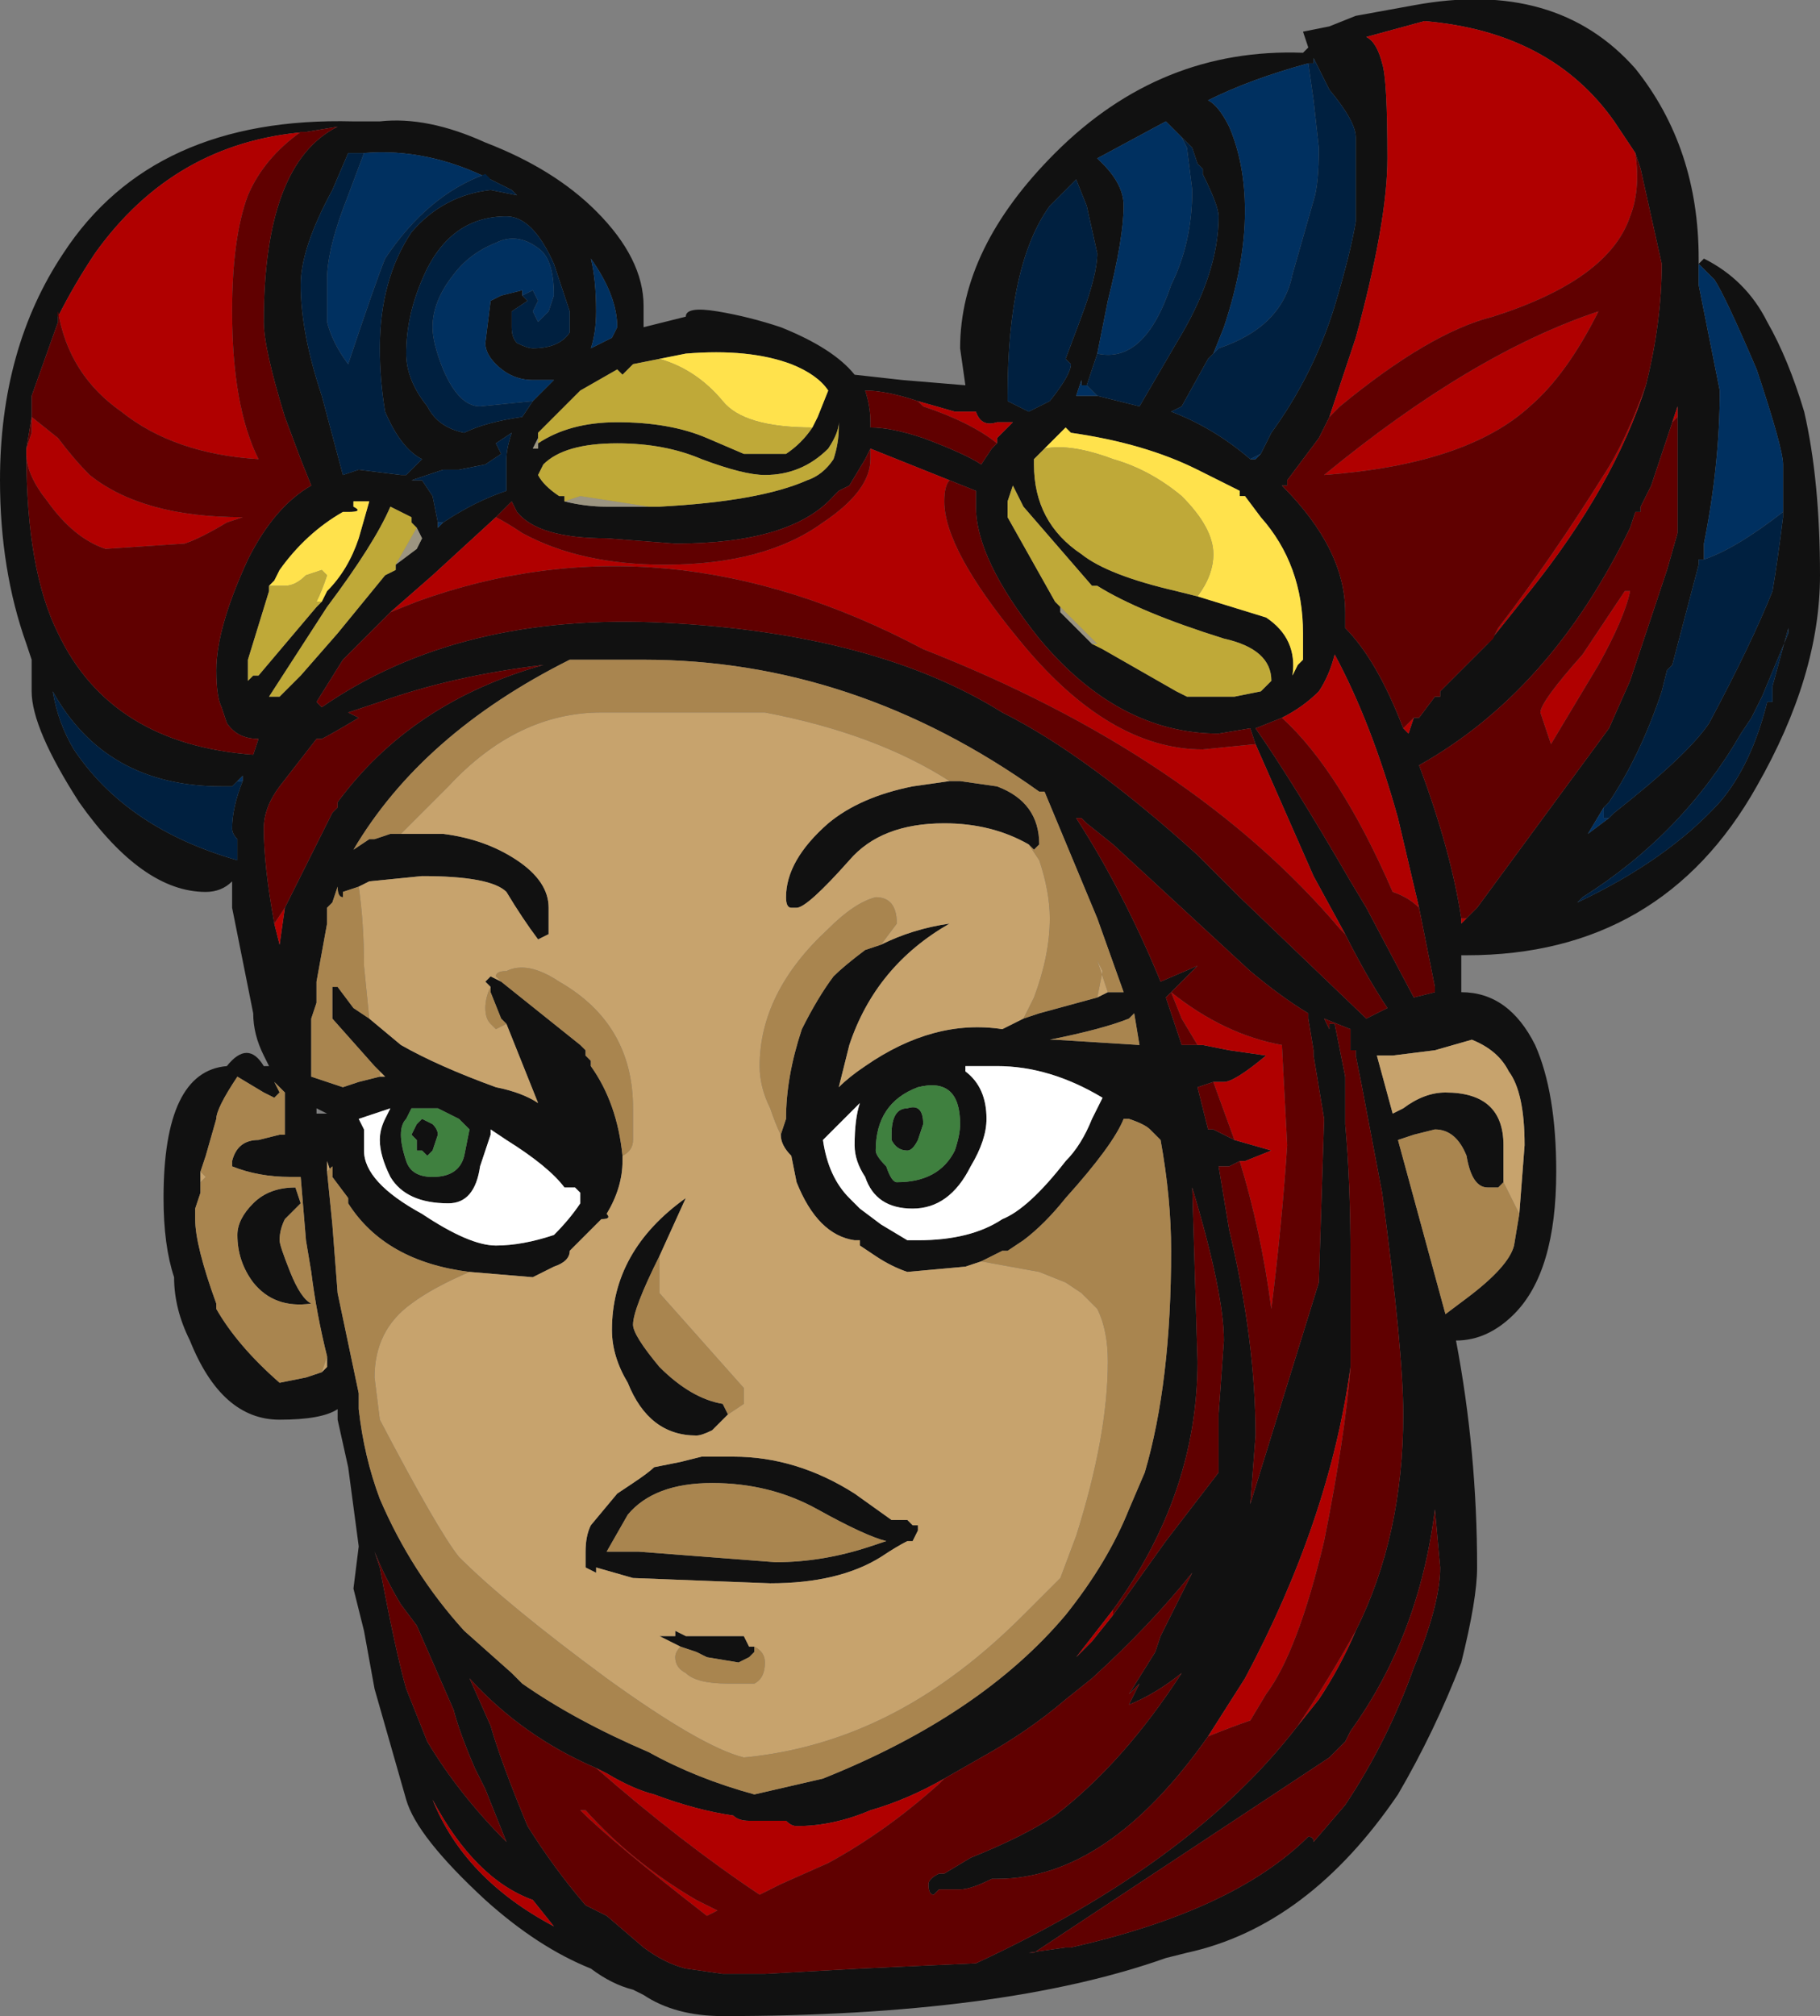 <?xml version="1.0" encoding="UTF-8" standalone="no"?>
<svg xmlns:ffdec="https://www.free-decompiler.com/flash" xmlns:xlink="http://www.w3.org/1999/xlink" ffdec:objectType="shape" height="19.1px" width="17.25px" xmlns="http://www.w3.org/2000/svg">
  <rect width="100%" height="100%" fill="#808080" stroke="none"/>
  <g transform="matrix(1.0, 0.0, 0.0, 1.0, -5.35, 23.0)">
    <path d="M18.75 -22.95 Q20.1 -23.2 20.85 -22.35 21.45 -21.6 21.45 -20.55 L21.45 -20.5 21.5 -20.55 Q21.9 -20.35 22.1 -19.95 22.3 -19.6 22.45 -19.1 22.6 -18.45 22.6 -17.55 22.6 -16.6 22.0 -15.55 21.1 -13.95 19.25 -13.95 L19.2 -13.95 19.2 -13.6 Q19.65 -13.6 19.9 -13.1 20.1 -12.65 20.1 -11.9 20.1 -10.95 19.7 -10.55 19.45 -10.3 19.15 -10.3 19.35 -9.25 19.35 -8.15 19.35 -7.85 19.2 -7.25 18.95 -6.6 18.6 -6.0 17.75 -4.75 16.6 -4.5 L16.4 -4.45 Q14.85 -3.9 12.2 -3.9 11.75 -3.9 11.45 -4.1 L11.35 -4.15 Q11.15 -4.2 10.95 -4.35 10.45 -4.55 9.95 -5.0 9.3 -5.6 9.2 -5.95 L8.9 -7.0 8.8 -7.55 8.7 -7.95 8.75 -8.35 8.65 -9.1 8.55 -9.55 8.55 -9.65 Q8.4 -9.55 8.0 -9.55 7.45 -9.55 7.15 -10.3 7.0 -10.6 7.0 -10.9 6.9 -11.2 6.9 -11.65 6.9 -12.85 7.5 -12.9 7.7 -13.15 7.85 -12.9 L7.9 -12.9 7.85 -13.0 Q7.75 -13.2 7.75 -13.4 L7.55 -14.4 7.55 -14.65 Q7.45 -14.55 7.3 -14.55 6.7 -14.55 6.1 -15.4 5.65 -16.1 5.65 -16.45 L5.65 -16.75 5.6 -16.9 Q5.35 -17.6 5.35 -18.45 5.35 -19.7 5.95 -20.6 6.8 -21.9 8.7 -21.85 L8.95 -21.85 Q9.4 -21.9 9.95 -21.65 10.6 -21.4 11.0 -21.0 11.45 -20.55 11.45 -20.1 L11.45 -19.9 11.85 -20.0 Q11.85 -20.1 12.15 -20.05 12.45 -20.0 12.75 -19.9 13.25 -19.7 13.45 -19.45 L13.9 -19.4 14.5 -19.35 14.45 -19.7 Q14.45 -20.65 15.35 -21.55 16.35 -22.55 17.7 -22.5 L17.75 -22.55 17.7 -22.7 17.95 -22.75 18.2 -22.85 18.75 -22.95 M20.85 -21.55 L20.65 -21.85 Q20.05 -22.7 18.85 -22.8 L18.3 -22.65 Q18.4 -22.6 18.45 -22.4 18.5 -22.25 18.5 -21.5 18.5 -20.9 18.2 -19.8 L17.95 -19.05 17.85 -18.85 17.55 -18.45 17.55 -18.4 17.5 -18.4 Q18.1 -17.8 18.1 -17.2 L18.1 -17.05 Q18.4 -16.75 18.65 -16.1 L18.7 -16.05 18.75 -16.2 18.8 -16.2 18.95 -16.4 19.0 -16.4 19.0 -16.45 19.45 -16.9 19.85 -17.4 Q20.65 -18.4 20.95 -19.35 21.1 -19.95 21.1 -20.5 L20.9 -21.4 20.85 -21.55 M17.3 -18.7 L17.4 -18.9 Q17.8 -19.45 18.0 -20.1 18.15 -20.6 18.2 -20.9 L18.2 -21.7 Q18.2 -21.85 17.95 -22.15 L17.8 -22.45 17.8 -22.4 17.75 -22.4 Q17.2 -22.25 16.8 -22.05 16.9 -22.0 17.0 -21.8 17.15 -21.45 17.15 -21.0 17.15 -20.5 16.95 -19.9 L16.85 -19.65 16.8 -19.6 16.55 -19.15 16.45 -19.1 Q16.85 -18.95 17.2 -18.65 L17.25 -18.65 17.3 -18.7 M16.65 -21.6 L16.4 -21.85 15.75 -21.5 15.8 -21.45 Q16.0 -21.25 16.0 -21.05 16.0 -20.75 15.85 -20.15 L15.75 -19.65 15.65 -19.35 15.6 -19.35 15.6 -19.4 15.55 -19.25 15.75 -19.25 16.15 -19.15 16.5 -19.75 Q16.9 -20.4 16.9 -20.95 16.9 -21.05 16.75 -21.35 L16.75 -21.4 16.7 -21.45 16.65 -21.6 M15.75 -20.6 L15.65 -21.05 15.55 -21.3 15.3 -21.05 Q14.9 -20.5 14.9 -19.25 L14.9 -19.2 15.1 -19.1 15.3 -19.2 Q15.5 -19.45 15.5 -19.55 L15.45 -19.6 15.6 -20.0 Q15.75 -20.4 15.75 -20.6 M16.7 -17.35 L17.35 -17.15 Q17.65 -16.95 17.6 -16.6 L17.65 -16.7 17.7 -16.75 17.7 -17.0 Q17.7 -17.65 17.3 -18.1 L17.15 -18.3 17.1 -18.3 17.1 -18.35 16.7 -18.55 Q16.2 -18.8 15.5 -18.9 L15.45 -18.95 Q15.4 -18.9 15.3 -18.8 L15.25 -18.75 Q15.2 -18.7 15.15 -18.65 L15.15 -18.6 Q15.15 -18.05 15.6 -17.75 15.85 -17.55 16.5 -17.4 L16.7 -17.35 M13.55 -19.3 Q13.6 -19.15 13.6 -19.0 L13.6 -18.95 Q13.8 -18.95 14.1 -18.85 14.5 -18.7 14.65 -18.6 L14.75 -18.75 14.8 -18.8 14.8 -18.85 14.95 -19.0 14.8 -19.0 Q14.65 -18.95 14.6 -19.1 L14.4 -19.1 14.05 -19.2 Q13.75 -19.3 13.55 -19.3 M17.25 -15.95 L17.2 -16.1 16.9 -16.05 Q15.95 -16.05 15.2 -16.95 14.6 -17.7 14.6 -18.2 L14.6 -18.35 14.35 -18.45 13.6 -18.75 13.55 -18.65 13.4 -18.4 13.3 -18.35 13.25 -18.3 Q12.85 -17.85 11.75 -17.85 L11.1 -17.9 Q10.45 -17.9 10.25 -18.15 L10.2 -18.25 10.05 -18.1 9.45 -17.55 9.05 -17.2 8.6 -16.75 8.35 -16.35 8.4 -16.3 Q9.7 -17.2 11.65 -17.1 13.65 -17.0 14.85 -16.25 15.65 -15.85 16.7 -14.9 L17.1 -14.5 18.3 -13.35 18.5 -13.45 Q18.3 -13.75 18.1 -14.15 L17.8 -14.7 17.25 -15.95 M15.7 -16.9 L15.8 -16.85 16.5 -16.45 16.6 -16.4 17.05 -16.4 17.3 -16.45 17.4 -16.55 Q17.4 -16.85 16.95 -16.95 16.15 -17.2 15.75 -17.45 L15.7 -17.45 15.05 -18.2 14.95 -18.4 14.9 -18.25 14.9 -18.1 15.35 -17.3 15.4 -17.25 15.4 -17.2 15.7 -16.9 M13.05 -18.95 L13.1 -19.05 13.2 -19.3 Q13.1 -19.45 12.85 -19.55 12.45 -19.7 11.85 -19.65 L11.6 -19.6 11.35 -19.55 11.25 -19.45 11.2 -19.5 10.85 -19.3 10.45 -18.9 10.45 -18.85 10.4 -18.75 10.45 -18.75 10.45 -18.8 Q10.75 -19.0 11.2 -19.0 11.7 -19.0 12.05 -18.85 L12.4 -18.7 12.8 -18.7 Q12.95 -18.8 13.05 -18.95 M11.6 -18.2 Q12.55 -18.25 13.0 -18.45 13.15 -18.5 13.25 -18.65 13.3 -18.8 13.3 -18.95 L13.3 -19.0 Q13.3 -18.9 13.2 -18.75 12.95 -18.5 12.6 -18.5 12.4 -18.5 12.0 -18.65 11.65 -18.8 11.2 -18.8 10.7 -18.8 10.5 -18.6 L10.45 -18.5 Q10.5 -18.4 10.65 -18.3 L10.7 -18.3 10.7 -18.25 Q10.9 -18.2 11.1 -18.2 L11.6 -18.2 M15.1 -15.0 Q14.75 -15.2 14.3 -15.2 13.7 -15.2 13.4 -14.85 13.0 -14.4 12.9 -14.4 L12.85 -14.4 Q12.8 -14.4 12.8 -14.5 12.8 -14.85 13.2 -15.2 13.5 -15.45 14.0 -15.55 L14.35 -15.6 14.45 -15.6 14.8 -15.55 Q15.2 -15.4 15.2 -15.0 L15.15 -14.95 15.1 -15.0 M9.1 -15.1 L9.55 -15.1 Q9.95 -15.05 10.25 -14.85 10.55 -14.65 10.55 -14.4 L10.55 -14.15 10.45 -14.1 Q10.3 -14.3 10.15 -14.55 10.0 -14.7 9.35 -14.7 L8.85 -14.65 8.75 -14.6 8.6 -14.55 8.6 -14.5 Q8.55 -14.5 8.55 -14.6 L8.5 -14.45 8.45 -14.4 8.45 -14.25 8.35 -13.7 8.35 -13.5 8.3 -13.35 8.3 -12.8 8.6 -12.7 8.75 -12.75 8.95 -12.8 9.0 -12.8 8.9 -12.9 8.5 -13.35 8.5 -13.65 8.55 -13.65 8.7 -13.45 8.85 -13.35 9.15 -13.1 Q9.5 -12.9 10.05 -12.7 10.3 -12.65 10.45 -12.55 L10.15 -13.3 10.1 -13.35 10.0 -13.6 10.0 -13.65 9.95 -13.7 10.0 -13.75 10.1 -13.7 10.85 -13.1 10.9 -13.05 10.9 -13.0 10.95 -12.95 10.95 -12.9 Q11.2 -12.55 11.25 -12.05 L11.25 -12.0 Q11.25 -11.75 11.1 -11.5 11.15 -11.45 11.05 -11.45 L10.75 -11.15 Q10.75 -11.05 10.6 -11.0 L10.4 -10.9 9.8 -10.95 Q9.0 -11.05 8.65 -11.6 L8.65 -11.65 8.5 -11.85 8.45 -12.0 8.45 -11.9 8.5 -11.4 8.55 -10.75 8.75 -9.8 8.75 -9.65 Q8.8 -9.2 8.95 -8.8 9.25 -8.1 9.75 -7.55 L10.2 -7.15 10.3 -7.05 Q10.8 -6.7 11.5 -6.4 11.95 -6.15 12.5 -6.0 L13.15 -6.15 Q14.65 -6.75 15.45 -7.7 15.85 -8.2 16.05 -8.7 L16.2 -9.05 Q16.45 -9.9 16.45 -11.15 16.45 -11.65 16.35 -12.2 L16.25 -12.3 Q16.2 -12.35 16.05 -12.4 L16.0 -12.4 Q15.9 -12.15 15.45 -11.65 15.25 -11.4 15.05 -11.25 L14.9 -11.15 14.85 -11.15 14.65 -11.05 14.5 -11.0 13.95 -10.95 Q13.8 -11.0 13.65 -11.1 L13.5 -11.2 13.5 -11.25 13.45 -11.25 Q13.1 -11.3 12.9 -11.8 L12.85 -12.05 Q12.75 -12.15 12.75 -12.25 L12.8 -12.4 Q12.8 -12.8 12.95 -13.25 13.1 -13.55 13.25 -13.75 13.35 -13.85 13.55 -14.0 L13.7 -14.05 Q14.0 -14.2 14.35 -14.25 13.65 -13.85 13.4 -13.1 L13.3 -12.7 Q13.4 -12.8 13.55 -12.9 14.2 -13.35 14.85 -13.25 L15.05 -13.35 15.2 -13.4 15.75 -13.55 15.85 -13.6 16.0 -13.6 15.75 -14.3 15.25 -15.5 15.2 -15.5 Q13.45 -16.75 11.45 -16.75 L10.75 -16.75 Q9.35 -16.05 8.7 -14.95 L8.85 -15.05 8.9 -15.05 9.05 -15.1 9.1 -15.1 M15.6 -15.25 L15.55 -15.25 Q16.0 -14.55 16.35 -13.7 L16.7 -13.85 16.45 -13.6 16.4 -13.55 16.55 -13.1 16.7 -13.1 16.75 -13.1 17.0 -13.05 17.35 -13.0 Q17.05 -12.75 16.95 -12.75 L16.85 -12.75 16.7 -12.7 16.8 -12.3 16.85 -12.3 17.05 -12.2 17.4 -12.1 17.15 -12.0 17.1 -12.0 17.0 -11.95 16.9 -11.95 17.0 -11.35 Q17.25 -10.3 17.25 -9.4 L17.2 -8.75 17.85 -10.85 17.9 -12.4 17.8 -13.0 17.8 -13.05 17.75 -13.35 17.75 -13.4 Q17.5 -13.55 17.2 -13.8 L15.9 -15.0 15.65 -15.2 15.6 -15.25 M22.25 -18.15 L22.25 -18.6 Q22.25 -18.75 22.0 -19.5 21.7 -20.2 21.6 -20.35 L21.45 -20.5 21.45 -20.3 21.65 -19.3 Q21.65 -18.6 21.5 -17.85 L21.5 -17.7 21.45 -17.7 21.45 -17.65 21.2 -16.7 21.15 -16.65 21.1 -16.45 Q20.9 -15.85 20.6 -15.4 L20.55 -15.35 20.4 -15.1 20.6 -15.25 20.65 -15.3 Q21.35 -15.85 21.55 -16.15 21.95 -16.9 22.15 -17.4 22.2 -17.7 22.25 -18.1 L22.25 -18.15 M21.35 -19.45 L21.35 -19.45 M21.2 -19.0 L21.0 -18.4 20.9 -18.2 20.9 -18.15 20.85 -18.15 20.8 -18.0 Q20.05 -16.45 18.8 -15.75 19.1 -14.95 19.2 -14.3 L19.2 -14.25 19.3 -14.35 19.35 -14.4 20.6 -16.1 20.8 -16.55 21.15 -17.6 21.25 -17.95 21.25 -19.05 21.25 -19.15 21.2 -19.0 M18.8 -14.4 L18.6 -15.25 Q18.35 -16.15 18.0 -16.8 17.95 -16.6 17.85 -16.45 17.7 -16.3 17.5 -16.2 L17.25 -16.1 Q17.6 -15.6 18.15 -14.65 L18.3 -14.4 18.75 -13.55 18.95 -13.6 18.95 -13.65 18.8 -14.4 M22.3 -17.05 L22.3 -17.05 22.3 -17.0 22.05 -16.4 21.95 -16.2 21.85 -16.05 Q21.3 -15.1 20.35 -14.5 L20.3 -14.45 Q21.15 -14.85 21.65 -15.4 21.95 -15.75 22.1 -16.35 L22.15 -16.35 22.15 -16.5 22.3 -17.05 M8.25 -21.75 Q7.0 -21.65 6.25 -20.6 6.05 -20.3 5.9 -20.0 L5.9 -19.95 5.65 -19.25 5.65 -19.05 5.6 -18.75 5.6 -18.7 Q5.6 -17.6 5.9 -17.0 6.4 -15.95 7.75 -15.85 L7.8 -16.0 Q7.6 -16.0 7.5 -16.15 L7.45 -16.3 Q7.4 -16.4 7.4 -16.65 7.4 -17.05 7.7 -17.7 7.95 -18.2 8.3 -18.4 L8.2 -18.65 8.05 -19.05 Q7.85 -19.7 7.85 -19.95 7.85 -21.45 8.55 -21.8 L8.55 -21.8 8.25 -21.75 M10.0 -21.3 Q9.4 -21.6 8.8 -21.55 L8.65 -21.55 8.5 -21.2 Q8.2 -20.65 8.2 -20.3 8.2 -19.85 8.4 -19.25 L8.6 -18.5 8.75 -18.55 9.15 -18.5 9.2 -18.5 9.35 -18.65 Q9.15 -18.75 9.0 -19.1 8.95 -19.4 8.95 -19.7 8.95 -20.35 9.25 -20.8 9.55 -21.15 10.0 -21.2 L10.25 -21.15 10.2 -21.2 Q10.1 -21.25 10.0 -21.3 M10.3 -20.2 L10.35 -20.15 10.2 -20.05 10.2 -19.9 Q10.2 -19.8 10.25 -19.75 10.35 -19.7 10.4 -19.7 10.65 -19.7 10.75 -19.85 L10.75 -20.05 10.6 -20.5 Q10.4 -20.95 10.15 -20.95 9.6 -20.95 9.35 -20.35 9.2 -20.0 9.2 -19.65 9.2 -19.4 9.4 -19.15 9.5 -18.95 9.75 -18.9 9.95 -19.0 10.3 -19.05 L10.4 -19.2 10.6 -19.4 10.4 -19.4 Q10.2 -19.4 10.05 -19.55 9.95 -19.65 9.95 -19.75 L10.0 -20.15 10.1 -20.2 10.3 -20.25 10.3 -20.2 M10.95 -19.7 L11.15 -19.8 11.2 -19.9 Q11.2 -20.2 10.95 -20.55 11.0 -20.35 11.0 -20.05 11.0 -19.85 10.95 -19.7 M9.55 -18.05 Q9.85 -18.25 10.15 -18.35 L10.15 -18.65 Q10.15 -18.75 10.2 -18.9 L10.05 -18.8 10.1 -18.7 9.95 -18.6 9.7 -18.55 9.55 -18.55 9.25 -18.45 9.35 -18.45 9.45 -18.3 9.5 -18.05 9.5 -18.0 9.55 -18.05 M8.4 -17.3 L8.45 -17.4 Q8.65 -17.6 8.75 -17.9 L8.85 -18.25 8.7 -18.25 8.7 -18.2 Q8.8 -18.15 8.65 -18.15 L8.6 -18.15 Q8.25 -17.95 8.0 -17.6 L7.95 -17.5 7.9 -17.45 7.9 -17.4 7.7 -16.75 7.7 -16.55 7.75 -16.6 7.8 -16.6 8.35 -17.25 8.4 -17.3 M9.1 -17.65 L9.3 -17.8 9.35 -17.9 9.3 -18.0 9.25 -18.05 9.25 -18.1 9.05 -18.2 Q8.9 -17.85 8.45 -17.25 L7.9 -16.4 8.0 -16.4 8.2 -16.6 8.55 -17.0 9.0 -17.55 9.1 -17.6 9.1 -17.65 M8.05 -14.4 L8.5 -15.3 8.55 -15.35 8.55 -15.4 Q9.25 -16.35 10.5 -16.7 9.65 -16.6 8.95 -16.35 L8.65 -16.25 8.75 -16.2 Q8.5 -16.05 8.4 -16.0 L8.35 -16.0 8.0 -15.55 Q7.85 -15.35 7.85 -15.15 7.85 -14.8 7.95 -14.25 L8.0 -14.05 8.05 -14.4 M7.65 -15.6 L7.65 -15.65 7.6 -15.6 7.55 -15.55 7.45 -15.55 Q6.35 -15.55 5.85 -16.45 5.9 -16.15 6.05 -15.9 6.55 -15.15 7.6 -14.85 L7.6 -15.05 Q7.55 -15.1 7.55 -15.15 7.55 -15.35 7.65 -15.6 M8.75 -12.4 L8.8 -12.3 8.8 -12.1 Q8.8 -11.8 9.35 -11.5 9.8 -11.2 10.05 -11.2 10.3 -11.2 10.6 -11.3 10.75 -11.45 10.85 -11.6 L10.85 -11.7 10.8 -11.75 10.7 -11.75 Q10.55 -11.95 10.15 -12.2 L10.0 -12.3 10.0 -12.25 9.9 -11.95 Q9.85 -11.6 9.6 -11.6 9.2 -11.6 9.05 -11.85 8.95 -12.05 8.95 -12.2 8.95 -12.3 9.0 -12.4 L9.05 -12.5 8.75 -12.4 M9.2 -12.4 Q9.15 -12.35 9.15 -12.25 9.15 -12.15 9.2 -12.0 9.25 -11.85 9.45 -11.85 9.7 -11.85 9.75 -12.05 L9.8 -12.3 9.7 -12.4 9.5 -12.5 9.25 -12.5 9.2 -12.4 M9.45 -12.35 Q9.5 -12.3 9.5 -12.25 L9.45 -12.1 9.4 -12.05 9.35 -12.1 9.3 -12.1 9.3 -12.2 9.25 -12.25 9.3 -12.35 9.35 -12.4 9.45 -12.35 M8.45 -10.15 Q8.35 -10.55 8.3 -10.95 L8.25 -11.25 8.2 -11.85 8.1 -11.85 Q7.8 -11.85 7.55 -11.95 L7.55 -12.0 Q7.6 -12.2 7.8 -12.2 L8.0 -12.25 8.05 -12.25 8.05 -12.65 7.95 -12.75 8.0 -12.65 7.95 -12.6 7.85 -12.65 7.6 -12.8 Q7.4 -12.5 7.4 -12.4 L7.3 -12.05 7.25 -11.9 7.25 -11.75 7.25 -11.7 7.2 -11.55 7.2 -11.45 Q7.2 -11.2 7.4 -10.65 L7.4 -10.6 Q7.6 -10.25 8.0 -9.9 L8.25 -9.95 8.4 -10.0 8.45 -10.05 8.45 -10.15 M8.35 -12.45 L8.45 -12.45 8.35 -12.5 8.35 -12.45 M8.15 -12.3 L8.15 -12.3 M8.2 -11.6 L8.05 -11.45 Q8.0 -11.35 8.0 -11.25 8.0 -11.2 8.1 -10.95 8.2 -10.7 8.3 -10.65 7.95 -10.6 7.75 -10.85 7.6 -11.05 7.6 -11.3 7.6 -11.45 7.75 -11.6 7.9 -11.75 8.15 -11.75 L8.2 -11.6 M12.25 -9.6 L12.1 -9.45 Q12.0 -9.4 11.95 -9.4 11.5 -9.4 11.3 -9.9 11.15 -10.15 11.15 -10.4 11.15 -11.15 11.85 -11.65 L11.6 -11.1 Q11.35 -10.6 11.35 -10.45 11.35 -10.35 11.6 -10.05 11.9 -9.75 12.2 -9.7 L12.25 -9.6 M11.0 -6.25 Q10.3 -6.55 9.8 -7.1 L10.0 -6.65 Q10.1 -6.3 10.35 -5.7 10.6 -5.3 10.9 -4.95 L11.1 -4.85 11.45 -4.55 Q11.65 -4.4 11.85 -4.35 L12.2 -4.3 12.6 -4.3 13.5 -4.35 14.6 -4.4 Q16.65 -5.35 17.65 -6.65 L17.85 -6.9 Q18.05 -7.2 18.2 -7.55 18.65 -8.45 18.65 -9.6 18.65 -10.2 18.45 -11.7 L18.25 -12.75 18.2 -13.0 18.2 -13.05 18.15 -13.05 18.15 -13.25 17.9 -13.35 17.95 -13.25 17.95 -13.3 18.0 -13.3 18.1 -12.8 18.1 -12.35 Q18.15 -11.8 18.15 -11.1 L18.15 -10.05 Q17.95 -8.6 17.15 -7.1 L16.8 -6.55 Q15.85 -5.2 14.8 -5.2 L14.75 -5.2 Q14.55 -5.1 14.45 -5.1 L14.25 -5.1 14.2 -5.05 Q14.15 -5.05 14.15 -5.15 14.15 -5.2 14.25 -5.25 L14.3 -5.25 14.55 -5.4 Q15.05 -5.6 15.35 -5.8 16.0 -6.3 16.55 -7.15 16.3 -6.95 16.05 -6.85 L16.15 -7.05 16.05 -6.95 16.3 -7.35 16.35 -7.5 16.65 -8.1 Q16.25 -7.6 15.7 -7.1 L15.45 -6.9 Q15.1 -6.6 14.65 -6.35 L14.3 -6.15 Q13.95 -5.95 13.6 -5.85 13.25 -5.7 12.9 -5.7 12.85 -5.7 12.8 -5.75 L12.45 -5.75 Q12.35 -5.75 12.3 -5.8 11.95 -5.85 11.55 -6.0 11.35 -6.05 11.1 -6.2 L11.0 -6.25 M9.15 -7.8 Q9.0 -8.05 8.9 -8.3 L8.95 -8.15 Q9.1 -7.35 9.2 -7.0 L9.4 -6.5 Q9.7 -6.0 10.15 -5.55 L9.95 -6.05 9.85 -6.25 Q9.7 -6.6 9.65 -6.8 L9.3 -7.6 9.15 -7.8 M11.2 -8.85 L11.35 -8.95 Q11.5 -9.05 11.55 -9.1 L11.8 -9.15 12.0 -9.2 12.3 -9.2 Q12.9 -9.2 13.45 -8.85 L13.8 -8.6 13.95 -8.6 14.0 -8.55 14.05 -8.55 14.05 -8.5 14.0 -8.4 13.95 -8.4 Q13.85 -8.35 13.7 -8.25 13.3 -8.0 12.65 -8.0 L11.35 -8.05 11.0 -8.15 11.0 -8.1 10.9 -8.15 10.9 -8.3 Q10.9 -8.45 10.95 -8.55 L11.2 -8.85 M11.35 -8.3 L11.4 -8.3 12.7 -8.2 Q13.15 -8.2 13.6 -8.35 L13.75 -8.4 Q13.55 -8.45 13.1 -8.7 12.65 -8.95 12.1 -8.95 11.55 -8.95 11.3 -8.65 L11.1 -8.3 11.35 -8.3 M10.4 -5.0 Q9.85 -5.2 9.45 -5.95 9.75 -5.2 10.6 -4.75 L10.4 -5.0 M19.75 -11.5 L19.8 -12.15 Q19.8 -12.65 19.65 -12.85 19.55 -13.05 19.3 -13.15 L18.95 -13.05 18.55 -13.0 18.4 -13.0 18.55 -12.45 18.65 -12.5 Q18.85 -12.65 19.05 -12.65 19.6 -12.65 19.6 -12.15 L19.6 -11.85 19.6 -11.8 19.55 -11.75 Q19.5 -11.75 19.45 -11.75 19.3 -11.75 19.25 -12.05 19.15 -12.3 18.95 -12.3 L18.75 -12.25 18.6 -12.2 19.05 -10.55 19.25 -10.7 Q19.65 -11.0 19.7 -11.2 L19.75 -11.5 M15.1 -4.5 L15.45 -4.55 15.5 -4.55 Q17.05 -4.9 17.75 -5.6 17.8 -5.6 17.8 -5.55 L18.1 -5.9 Q18.5 -6.5 18.75 -7.2 19.0 -7.8 19.0 -8.15 L18.95 -8.7 Q18.8 -7.5 18.15 -6.6 L18.1 -6.5 17.95 -6.35 15.15 -4.5 15.1 -4.5 M16.05 -13.35 Q15.8 -13.25 15.3 -13.15 L15.35 -13.15 16.15 -13.1 16.1 -13.4 16.05 -13.35 M14.7 -12.4 Q14.7 -12.2 14.55 -11.95 14.35 -11.55 14.0 -11.55 13.65 -11.55 13.55 -11.85 13.45 -12.0 13.45 -12.15 13.45 -12.4 13.5 -12.55 L13.15 -12.2 Q13.2 -11.85 13.4 -11.65 L13.5 -11.55 13.7 -11.4 13.95 -11.25 14.05 -11.25 Q14.55 -11.25 14.85 -11.45 15.1 -11.55 15.45 -12.0 15.6 -12.15 15.7 -12.4 L15.8 -12.6 Q15.3 -12.9 14.8 -12.9 L14.5 -12.9 14.5 -12.85 Q14.7 -12.7 14.7 -12.4 M13.8 -12.2 L13.8 -12.25 Q13.8 -12.5 13.95 -12.5 14.1 -12.55 14.1 -12.35 L14.05 -12.2 Q14.0 -12.1 13.95 -12.1 13.85 -12.1 13.8 -12.2 M14.45 -12.35 Q14.45 -12.8 14.05 -12.7 13.65 -12.55 13.65 -12.1 13.65 -12.05 13.75 -11.95 13.8 -11.8 13.85 -11.8 14.25 -11.8 14.4 -12.1 14.45 -12.25 14.45 -12.35 M11.8 -7.4 L11.6 -7.5 11.75 -7.5 11.75 -7.55 11.85 -7.5 12.4 -7.5 12.45 -7.4 12.5 -7.4 12.5 -7.35 12.45 -7.3 12.35 -7.25 12.05 -7.3 11.95 -7.35 11.8 -7.4 M15.9 -7.7 L16.4 -8.4 16.9 -9.05 16.9 -9.6 16.95 -10.3 Q16.95 -10.75 16.65 -11.75 L16.7 -10.1 Q16.7 -8.85 15.9 -7.75 L15.55 -7.3 15.7 -7.45 15.9 -7.7" fill="#111111" fill-rule="evenodd" stroke="none"/>
    <path d="M14.35 -15.6 L14.0 -15.55 Q13.5 -15.45 13.2 -15.2 12.8 -14.85 12.8 -14.5 12.8 -14.4 12.85 -14.4 L12.9 -14.4 Q13.0 -14.4 13.4 -14.85 13.7 -15.2 14.3 -15.2 14.75 -15.2 15.1 -15.0 L15.2 -14.85 Q15.3 -14.55 15.3 -14.3 15.3 -13.95 15.15 -13.55 L15.05 -13.35 14.85 -13.25 Q14.2 -13.35 13.55 -12.9 13.4 -12.8 13.3 -12.7 L13.4 -13.1 Q13.65 -13.85 14.35 -14.25 14.0 -14.2 13.7 -14.05 L13.85 -14.25 Q13.85 -14.5 13.65 -14.5 13.45 -14.45 13.2 -14.2 12.55 -13.6 12.55 -12.9 12.55 -12.7 12.65 -12.5 12.7 -12.35 12.75 -12.25 12.75 -12.15 12.85 -12.05 L12.9 -11.8 Q13.1 -11.3 13.45 -11.25 L13.5 -11.25 13.5 -11.2 13.65 -11.1 Q13.8 -11.0 13.95 -10.95 L14.5 -11.0 14.65 -11.05 15.2 -10.95 15.45 -10.85 15.6 -10.75 15.75 -10.6 Q15.85 -10.4 15.85 -10.1 15.85 -9.4 15.55 -8.45 L15.4 -8.05 15.05 -7.7 Q14.7 -7.35 14.35 -7.1 13.45 -6.45 12.4 -6.35 12.0 -6.45 11.1 -7.1 10.15 -7.8 9.7 -8.25 9.5 -8.5 8.95 -9.55 L8.9 -9.95 Q8.9 -10.4 9.25 -10.65 9.45 -10.8 9.8 -10.95 L10.4 -10.9 10.6 -11.0 Q10.75 -11.05 10.75 -11.15 L11.05 -11.45 Q11.15 -11.45 11.1 -11.5 11.25 -11.75 11.25 -12.0 L11.25 -12.05 Q11.35 -12.1 11.35 -12.2 L11.35 -12.5 Q11.35 -13.3 10.65 -13.7 10.35 -13.9 10.15 -13.8 10.05 -13.8 10.05 -13.75 L10.1 -13.7 10.0 -13.75 9.95 -13.7 10.0 -13.65 Q9.95 -13.55 9.95 -13.45 9.95 -13.35 10.0 -13.3 L10.05 -13.25 10.15 -13.3 10.45 -12.55 Q10.3 -12.65 10.05 -12.7 9.5 -12.9 9.15 -13.1 L8.85 -13.35 8.8 -13.85 Q8.8 -14.25 8.75 -14.6 L8.85 -14.65 9.35 -14.7 Q10.0 -14.7 10.15 -14.55 10.3 -14.3 10.45 -14.1 L10.55 -14.15 10.55 -14.4 Q10.55 -14.65 10.25 -14.85 9.95 -15.05 9.55 -15.1 L9.1 -15.1 9.15 -15.1 9.6 -15.55 Q10.25 -16.25 11.05 -16.25 L12.6 -16.25 Q13.65 -16.05 14.35 -15.6 M8.3 -13.35 L8.3 -12.8 8.3 -13.35 M8.95 -12.8 L8.95 -12.85 8.9 -12.9 9.0 -12.8 8.95 -12.8 M7.25 -11.9 L7.3 -11.85 7.25 -11.8 7.25 -11.75 7.25 -11.9 M8.4 -10.0 L8.45 -10.15 8.45 -10.05 8.4 -10.0 M8.45 -11.9 L8.45 -12.0 8.5 -11.85 8.5 -11.95 8.45 -11.9 M11.6 -11.1 L11.85 -11.65 Q11.15 -11.15 11.15 -10.4 11.15 -10.15 11.3 -9.9 11.5 -9.4 11.95 -9.4 12.0 -9.4 12.1 -9.45 L12.25 -9.6 12.4 -9.7 12.4 -9.85 11.6 -10.75 11.6 -11.1 M11.2 -8.85 L10.95 -8.55 Q10.9 -8.45 10.9 -8.3 L10.9 -8.15 11.0 -8.1 11.0 -8.15 11.35 -8.05 12.65 -8.0 Q13.3 -8.0 13.7 -8.25 13.85 -8.35 13.95 -8.4 L14.0 -8.4 14.05 -8.5 14.05 -8.55 14.0 -8.55 13.95 -8.6 13.8 -8.6 13.45 -8.85 Q12.9 -9.2 12.3 -9.2 L12.0 -9.2 11.8 -9.15 11.55 -9.1 Q11.5 -9.05 11.35 -8.95 L11.2 -8.85 M19.6 -11.85 L19.6 -12.15 Q19.6 -12.65 19.05 -12.65 18.85 -12.65 18.65 -12.5 L18.55 -12.45 18.4 -13.0 18.55 -13.0 18.95 -13.05 19.3 -13.15 Q19.55 -13.05 19.65 -12.85 19.8 -12.65 19.8 -12.15 L19.75 -11.5 19.6 -11.8 19.6 -11.85 M15.85 -13.6 L15.75 -13.55 15.8 -13.8 15.75 -13.9 15.85 -13.6 M12.5 -7.4 L12.45 -7.4 12.4 -7.5 11.85 -7.5 11.75 -7.55 11.75 -7.5 11.6 -7.5 11.8 -7.4 Q11.75 -7.35 11.75 -7.3 11.75 -7.2 11.85 -7.15 11.95 -7.05 12.25 -7.05 L12.5 -7.05 Q12.6 -7.1 12.6 -7.25 12.6 -7.35 12.5 -7.4" fill="#c7a36d" fill-rule="evenodd" stroke="none"/>
    <path d="M8.75 -12.4 L9.05 -12.5 9.0 -12.4 Q8.95 -12.3 8.95 -12.2 8.95 -12.05 9.05 -11.85 9.2 -11.6 9.6 -11.6 9.85 -11.6 9.9 -11.95 L10.0 -12.25 10.0 -12.3 10.15 -12.2 Q10.55 -11.95 10.7 -11.75 L10.8 -11.75 10.85 -11.7 10.85 -11.6 Q10.75 -11.45 10.6 -11.3 10.3 -11.2 10.05 -11.2 9.8 -11.2 9.35 -11.5 8.8 -11.8 8.8 -12.1 L8.8 -12.3 8.75 -12.4 M14.7 -12.4 Q14.7 -12.7 14.5 -12.85 L14.5 -12.9 14.8 -12.9 Q15.3 -12.9 15.8 -12.6 L15.7 -12.4 Q15.6 -12.15 15.45 -12.0 15.1 -11.55 14.85 -11.45 14.55 -11.25 14.05 -11.25 L13.95 -11.25 13.7 -11.4 13.5 -11.55 13.4 -11.65 Q13.2 -11.85 13.15 -12.2 L13.5 -12.55 Q13.45 -12.4 13.45 -12.15 13.45 -12.0 13.55 -11.85 13.65 -11.55 14.0 -11.55 14.35 -11.55 14.55 -11.95 14.7 -12.2 14.7 -12.4" fill="#ffffff" fill-rule="evenodd" stroke="none"/>
    <path d="M17.75 -22.4 L17.8 -22.05 17.85 -21.6 Q17.85 -21.25 17.8 -21.1 L17.6 -20.4 Q17.5 -19.9 16.9 -19.7 L16.85 -19.65 16.95 -19.9 Q17.15 -20.5 17.15 -21.0 17.15 -21.45 17.0 -21.8 16.9 -22.0 16.8 -22.05 17.2 -22.25 17.75 -22.4 M17.2 -18.65 L17.3 -18.7 17.25 -18.65 17.2 -18.65 M15.75 -19.65 L15.85 -20.15 Q16.0 -20.75 16.0 -21.05 16.0 -21.25 15.8 -21.45 L15.75 -21.5 16.4 -21.85 16.65 -21.6 16.55 -21.7 16.6 -21.6 16.65 -21.2 Q16.65 -20.7 16.45 -20.3 16.2 -19.55 15.75 -19.65 M15.75 -19.25 L15.55 -19.25 15.6 -19.4 15.6 -19.35 15.65 -19.35 15.75 -19.25 M21.5 -17.7 L21.5 -17.85 Q21.65 -18.6 21.65 -19.3 L21.45 -20.3 21.45 -20.5 21.6 -20.35 Q21.7 -20.2 22.0 -19.5 22.25 -18.75 22.25 -18.6 L22.25 -18.15 Q21.8 -17.8 21.5 -17.7 M20.6 -15.25 L20.4 -15.1 20.55 -15.35 20.55 -15.25 20.6 -15.25 M22.3 -17.05 L22.3 -17.05 M8.8 -21.55 Q9.4 -21.6 10.0 -21.3 L9.95 -21.35 Q9.4 -21.15 9.0 -20.55 8.9 -20.3 8.65 -19.55 8.5 -19.75 8.45 -19.95 L8.45 -20.35 Q8.45 -20.65 8.65 -21.15 L8.8 -21.55 M10.4 -19.2 L9.9 -19.15 Q9.7 -19.15 9.55 -19.5 9.45 -19.75 9.45 -19.9 9.45 -20.15 9.65 -20.4 9.8 -20.6 10.05 -20.7 10.25 -20.8 10.45 -20.65 10.6 -20.55 10.6 -20.2 L10.55 -20.05 Q10.5 -20.0 10.45 -19.95 L10.4 -20.05 10.45 -20.15 10.4 -20.25 10.3 -20.2 10.3 -20.25 10.1 -20.2 10.0 -20.15 9.95 -19.75 Q9.95 -19.65 10.05 -19.55 10.2 -19.4 10.4 -19.4 L10.6 -19.4 10.4 -19.2 M10.95 -19.7 Q11.0 -19.85 11.0 -20.05 11.0 -20.35 10.95 -20.55 11.2 -20.2 11.2 -19.9 L11.15 -19.8 10.95 -19.7 M9.5 -18.05 L9.55 -18.05 9.5 -18.0 9.5 -18.05 M7.6 -15.6 L7.65 -15.65 7.65 -15.6 7.6 -15.6" fill="#003060" fill-rule="evenodd" stroke="none"/>
    <path d="M9.45 -12.35 L9.35 -12.4 9.3 -12.35 9.25 -12.25 9.3 -12.2 9.3 -12.1 9.35 -12.1 9.4 -12.05 9.45 -12.1 9.5 -12.25 Q9.5 -12.3 9.45 -12.35 M9.2 -12.4 L9.25 -12.5 9.5 -12.5 9.7 -12.4 9.8 -12.3 9.75 -12.05 Q9.7 -11.85 9.45 -11.85 9.25 -11.85 9.2 -12.0 9.15 -12.15 9.15 -12.25 9.15 -12.35 9.2 -12.4 M14.45 -12.35 Q14.45 -12.25 14.4 -12.1 14.25 -11.8 13.85 -11.8 13.8 -11.8 13.75 -11.95 13.65 -12.05 13.65 -12.1 13.65 -12.55 14.05 -12.7 14.45 -12.8 14.45 -12.35 M13.8 -12.2 Q13.85 -12.1 13.95 -12.1 14.0 -12.1 14.05 -12.2 L14.1 -12.35 Q14.1 -12.55 13.95 -12.5 13.8 -12.5 13.8 -12.25 L13.8 -12.2" fill="#3f803f" fill-rule="evenodd" stroke="none"/>
    <path d="M17.95 -19.05 L18.2 -19.8 Q18.5 -20.9 18.5 -21.5 18.5 -22.25 18.45 -22.4 18.4 -22.6 18.3 -22.65 L18.85 -22.8 Q20.05 -22.7 20.65 -21.85 L20.85 -21.55 Q20.9 -21.2 20.8 -20.95 20.6 -20.35 19.5 -20.0 18.9 -19.85 18.05 -19.15 L17.95 -19.05 M20.95 -19.35 Q20.65 -18.4 19.85 -17.4 L19.45 -16.9 19.5 -16.95 19.55 -17.05 Q20.05 -17.7 20.55 -18.5 20.75 -18.8 20.95 -19.35 M18.75 -16.2 L18.7 -16.05 18.65 -16.1 18.75 -16.2 M14.8 -18.8 Q14.55 -19.0 14.1 -19.15 L14.05 -19.2 14.4 -19.1 14.6 -19.1 Q14.65 -18.95 14.8 -19.0 L14.95 -19.0 14.8 -18.85 14.8 -18.8 M14.35 -18.45 Q14.3 -18.4 14.3 -18.25 14.3 -17.8 15.0 -16.95 15.85 -15.9 16.75 -15.9 L17.25 -15.95 17.8 -14.7 18.1 -14.15 18.05 -14.2 Q16.65 -15.85 14.1 -16.85 11.65 -18.15 9.3 -17.3 L9.05 -17.2 9.45 -17.55 10.05 -18.1 Q10.15 -18.05 10.3 -17.95 10.85 -17.65 11.65 -17.65 12.6 -17.65 13.15 -18.05 13.6 -18.35 13.6 -18.65 L13.6 -18.75 14.35 -18.45 M15.55 -15.25 L15.6 -15.25 15.55 -15.25 M17.1 -12.0 L17.15 -12.0 17.4 -12.1 17.05 -12.2 16.85 -12.75 16.95 -12.75 Q17.05 -12.75 17.35 -13.0 L17.0 -13.05 16.75 -13.1 16.7 -13.1 16.55 -13.35 16.45 -13.6 Q16.95 -13.2 17.5 -13.1 L17.55 -12.15 Q17.5 -11.4 17.4 -10.6 17.3 -11.35 17.1 -12.0 M21.25 -19.05 L21.2 -19.0 21.25 -19.15 21.25 -19.05 M19.2 -14.3 L19.25 -14.3 19.3 -14.35 19.2 -14.25 19.2 -14.3 M20.0 -16.1 L19.95 -16.25 Q19.95 -16.35 20.35 -16.8 L20.75 -17.4 20.8 -17.4 Q20.75 -17.15 20.5 -16.7 L20.05 -15.95 20.0 -16.1 M19.85 -19.15 Q19.25 -18.6 17.9 -18.5 19.3 -19.65 20.5 -20.05 20.2 -19.45 19.85 -19.15 M17.5 -16.2 Q17.7 -16.3 17.85 -16.45 17.95 -16.6 18.0 -16.8 18.35 -16.15 18.6 -15.25 L18.8 -14.4 Q18.7 -14.5 18.55 -14.55 18.05 -15.7 17.5 -16.2 M8.25 -21.75 L8.2 -21.75 Q7.85 -21.5 7.7 -21.15 7.55 -20.75 7.55 -20.05 7.55 -19.15 7.8 -18.65 7.0 -18.7 6.5 -19.1 6.0 -19.45 5.9 -20.05 L5.9 -20.0 Q6.05 -20.3 6.25 -20.6 7.0 -21.65 8.25 -21.75 M5.6 -18.75 L5.65 -18.9 5.65 -19.05 5.9 -18.85 Q6.05 -18.65 6.2 -18.5 6.7 -18.1 7.65 -18.1 L7.5 -18.05 Q7.25 -17.9 7.1 -17.85 L6.35 -17.8 Q6.05 -17.9 5.8 -18.25 5.6 -18.5 5.6 -18.7 L5.6 -18.75 M7.95 -14.25 L8.05 -14.4 8.0 -14.05 7.95 -14.25 M17.65 -6.65 Q17.95 -7.1 18.2 -7.55 18.05 -7.2 17.85 -6.9 L17.65 -6.65 M18.15 -10.05 Q18.1 -9.4 17.9 -8.4 17.65 -7.35 17.35 -6.95 L17.2 -6.7 Q17.05 -6.65 16.8 -6.55 L17.15 -7.1 Q17.95 -8.6 18.15 -10.05 M14.3 -6.15 L14.25 -6.1 Q13.75 -5.65 13.2 -5.35 L12.75 -5.15 12.55 -5.05 Q11.8 -5.55 11.0 -6.25 L11.1 -6.2 Q11.35 -6.05 11.55 -6.0 11.95 -5.85 12.3 -5.8 12.35 -5.75 12.45 -5.75 L12.8 -5.75 Q12.85 -5.7 12.9 -5.7 13.25 -5.7 13.6 -5.85 13.95 -5.95 14.3 -6.15 M10.85 -5.85 L10.9 -5.85 Q11.35 -5.35 11.95 -5.0 L12.15 -4.9 12.05 -4.85 Q11.15 -5.55 10.85 -5.85 M10.4 -5.0 L10.6 -4.75 Q9.75 -5.2 9.45 -5.95 9.85 -5.2 10.4 -5.0 M15.15 -4.5 L15.1 -4.5 15.15 -4.5 M15.9 -7.75 L15.9 -7.7 15.7 -7.45 15.55 -7.3 15.9 -7.75" fill="#b00000" fill-rule="evenodd" stroke="none"/>
    <path d="M15.4 -17.25 L15.75 -16.9 15.7 -16.9 15.4 -17.2 15.4 -17.25 M10.45 -18.75 L10.4 -18.75 10.45 -18.85 10.45 -18.75 M10.7 -18.25 L10.85 -18.3 11.5 -18.2 11.6 -18.2 11.1 -18.2 Q10.9 -18.2 10.7 -18.25 M9.3 -18.0 L9.35 -17.9 9.3 -17.8 9.1 -17.65 9.3 -18.0" fill="#9c9581" fill-rule="evenodd" stroke="none"/>
    <path d="M14.35 -15.6 Q13.65 -16.05 12.6 -16.25 L11.05 -16.25 Q10.25 -16.25 9.6 -15.55 L9.15 -15.1 9.1 -15.1 9.05 -15.1 8.9 -15.05 8.85 -15.05 8.7 -14.95 Q9.35 -16.05 10.75 -16.75 L11.45 -16.75 Q13.45 -16.75 15.2 -15.5 L15.25 -15.5 15.75 -14.3 16.0 -13.6 15.85 -13.6 15.75 -13.9 15.8 -13.8 15.75 -13.55 15.2 -13.4 15.05 -13.35 15.15 -13.55 Q15.3 -13.95 15.3 -14.3 15.3 -14.55 15.2 -14.85 L15.1 -15.0 15.15 -14.95 15.2 -15.0 Q15.2 -15.4 14.8 -15.55 L14.45 -15.6 14.35 -15.6 M8.75 -14.6 Q8.8 -14.25 8.8 -13.85 L8.85 -13.35 8.7 -13.45 8.55 -13.65 8.5 -13.65 8.5 -13.35 8.9 -12.9 8.95 -12.85 8.95 -12.8 8.75 -12.75 8.6 -12.7 8.3 -12.8 8.3 -13.35 8.35 -13.5 8.35 -13.7 8.45 -14.25 8.45 -14.4 8.5 -14.45 8.55 -14.6 Q8.55 -14.5 8.6 -14.5 L8.6 -14.55 8.75 -14.6 M10.15 -13.3 L10.05 -13.25 10.0 -13.3 Q9.95 -13.35 9.95 -13.45 9.95 -13.55 10.0 -13.65 L10.0 -13.6 10.1 -13.35 10.15 -13.3 M10.1 -13.7 L10.05 -13.75 Q10.05 -13.8 10.15 -13.8 10.35 -13.9 10.65 -13.7 11.35 -13.3 11.35 -12.5 L11.35 -12.2 Q11.35 -12.1 11.25 -12.05 11.2 -12.55 10.95 -12.9 L10.95 -12.95 10.9 -13.0 10.9 -13.05 10.85 -13.1 10.1 -13.7 M9.8 -10.95 Q9.45 -10.8 9.25 -10.65 8.9 -10.4 8.9 -9.95 L8.95 -9.55 Q9.5 -8.5 9.7 -8.25 10.15 -7.8 11.1 -7.1 12.0 -6.45 12.4 -6.35 13.45 -6.45 14.35 -7.1 14.7 -7.35 15.05 -7.7 L15.4 -8.05 15.55 -8.45 Q15.85 -9.4 15.85 -10.1 15.85 -10.4 15.75 -10.6 L15.6 -10.75 15.45 -10.85 15.2 -10.95 14.65 -11.05 14.85 -11.15 14.9 -11.15 15.05 -11.25 Q15.25 -11.4 15.45 -11.65 15.9 -12.15 16.0 -12.4 L16.05 -12.4 Q16.2 -12.35 16.25 -12.3 L16.35 -12.2 Q16.45 -11.65 16.45 -11.15 16.45 -9.9 16.2 -9.05 L16.05 -8.7 Q15.85 -8.2 15.45 -7.7 14.65 -6.75 13.15 -6.15 L12.5 -6.0 Q11.95 -6.15 11.5 -6.4 10.8 -6.7 10.3 -7.05 L10.2 -7.15 9.75 -7.55 Q9.25 -8.1 8.95 -8.8 8.8 -9.2 8.75 -9.65 L8.75 -9.8 8.55 -10.75 8.5 -11.4 8.45 -11.9 8.5 -11.95 8.5 -11.85 8.65 -11.65 8.65 -11.6 Q9.0 -11.05 9.8 -10.95 M12.75 -12.25 Q12.7 -12.35 12.65 -12.5 12.55 -12.7 12.55 -12.9 12.55 -13.6 13.2 -14.2 13.45 -14.45 13.65 -14.5 13.85 -14.5 13.85 -14.25 L13.7 -14.05 13.55 -14.0 Q13.35 -13.85 13.25 -13.75 13.1 -13.55 12.95 -13.25 12.8 -12.8 12.8 -12.4 L12.75 -12.25 M7.25 -11.9 L7.3 -12.05 7.4 -12.4 Q7.4 -12.5 7.6 -12.8 L7.85 -12.65 7.95 -12.6 8.0 -12.65 7.95 -12.75 8.05 -12.65 8.05 -12.25 8.0 -12.25 7.8 -12.2 Q7.6 -12.2 7.55 -12.0 L7.55 -11.95 Q7.8 -11.85 8.1 -11.85 L8.2 -11.85 8.25 -11.25 8.3 -10.95 Q8.35 -10.55 8.45 -10.15 L8.4 -10.0 8.25 -9.95 8.0 -9.9 Q7.6 -10.25 7.4 -10.6 L7.4 -10.65 Q7.2 -11.2 7.2 -11.45 L7.2 -11.55 7.25 -11.7 7.25 -11.75 7.25 -11.8 7.3 -11.85 7.25 -11.9 M8.2 -11.6 L8.15 -11.75 Q7.9 -11.75 7.75 -11.6 7.6 -11.45 7.6 -11.3 7.6 -11.05 7.75 -10.85 7.95 -10.6 8.3 -10.65 8.2 -10.7 8.1 -10.95 8.0 -11.2 8.0 -11.25 8.0 -11.35 8.05 -11.45 L8.2 -11.6 M11.6 -11.1 L11.6 -10.75 12.4 -9.85 12.4 -9.7 12.25 -9.6 12.2 -9.7 Q11.9 -9.75 11.6 -10.05 11.35 -10.35 11.35 -10.45 11.35 -10.6 11.6 -11.1 M11.35 -8.3 L11.1 -8.3 11.3 -8.65 Q11.55 -8.95 12.1 -8.95 12.65 -8.95 13.1 -8.7 13.55 -8.45 13.75 -8.4 L13.6 -8.35 Q13.15 -8.2 12.7 -8.2 L11.4 -8.3 11.35 -8.3 M19.6 -11.85 L19.6 -11.8 19.75 -11.5 19.7 -11.2 Q19.65 -11.0 19.25 -10.7 L19.05 -10.55 18.6 -12.2 18.75 -12.25 18.95 -12.3 Q19.15 -12.3 19.25 -12.05 19.3 -11.75 19.45 -11.75 19.5 -11.75 19.55 -11.75 L19.6 -11.8 19.6 -11.85 M16.05 -13.35 L16.1 -13.4 16.15 -13.1 15.35 -13.15 15.3 -13.15 Q15.8 -13.25 16.05 -13.35 M12.5 -7.4 Q12.6 -7.35 12.6 -7.25 12.6 -7.1 12.5 -7.05 L12.25 -7.05 Q11.95 -7.05 11.85 -7.15 11.75 -7.2 11.75 -7.3 11.75 -7.35 11.8 -7.4 L11.95 -7.35 12.05 -7.3 12.35 -7.25 12.45 -7.3 12.5 -7.35 12.5 -7.4" fill="#a9854f" fill-rule="evenodd" stroke="none"/>
    <path d="M17.95 -19.05 L18.05 -19.15 Q18.9 -19.85 19.5 -20.0 20.6 -20.35 20.8 -20.95 20.9 -21.2 20.85 -21.55 L20.9 -21.4 21.1 -20.5 Q21.1 -19.95 20.95 -19.35 20.75 -18.8 20.55 -18.5 20.05 -17.7 19.55 -17.05 L19.5 -16.95 19.45 -16.9 19.0 -16.45 19.0 -16.4 18.95 -16.4 18.8 -16.2 18.75 -16.2 18.65 -16.1 Q18.4 -16.75 18.1 -17.05 L18.1 -17.2 Q18.1 -17.8 17.5 -18.4 L17.55 -18.4 17.55 -18.45 17.85 -18.85 17.95 -19.05 M14.8 -18.8 L14.75 -18.75 14.65 -18.6 Q14.5 -18.7 14.1 -18.85 13.8 -18.95 13.6 -18.95 L13.6 -19.0 Q13.6 -19.15 13.55 -19.3 13.75 -19.3 14.05 -19.2 L14.1 -19.15 Q14.55 -19.0 14.8 -18.8 M14.35 -18.45 L14.6 -18.35 14.6 -18.2 Q14.6 -17.7 15.2 -16.95 15.95 -16.05 16.9 -16.05 L17.2 -16.1 17.25 -15.95 16.75 -15.9 Q15.85 -15.9 15.0 -16.95 14.3 -17.8 14.3 -18.25 14.3 -18.4 14.35 -18.45 M18.1 -14.15 Q18.3 -13.75 18.5 -13.45 L18.3 -13.35 17.1 -14.5 16.7 -14.9 Q15.65 -15.85 14.85 -16.25 13.65 -17.0 11.65 -17.1 9.7 -17.2 8.4 -16.3 L8.35 -16.35 8.6 -16.75 9.05 -17.2 9.3 -17.3 Q11.65 -18.15 14.1 -16.85 16.65 -15.85 18.05 -14.2 L18.1 -14.15 M10.05 -18.1 L10.2 -18.25 10.25 -18.15 Q10.45 -17.9 11.1 -17.9 L11.75 -17.85 Q12.85 -17.85 13.25 -18.3 L13.3 -18.35 13.4 -18.4 13.55 -18.65 13.6 -18.75 13.6 -18.65 Q13.6 -18.35 13.15 -18.05 12.6 -17.65 11.65 -17.65 10.85 -17.65 10.3 -17.95 10.15 -18.05 10.05 -18.1 M15.55 -15.25 L15.6 -15.25 15.65 -15.2 15.9 -15.0 17.2 -13.8 Q17.5 -13.55 17.75 -13.4 L17.75 -13.35 17.8 -13.05 17.8 -13.0 17.9 -12.4 17.85 -10.85 17.2 -8.75 17.25 -9.4 Q17.25 -10.3 17.0 -11.35 L16.9 -11.95 17.0 -11.95 17.1 -12.0 Q17.3 -11.35 17.4 -10.6 17.5 -11.4 17.55 -12.15 L17.5 -13.1 Q16.95 -13.2 16.45 -13.6 L16.7 -13.85 16.35 -13.7 Q16.0 -14.55 15.55 -15.25 M17.05 -12.2 L16.85 -12.3 16.8 -12.3 16.7 -12.7 16.85 -12.75 17.05 -12.2 M16.7 -13.1 L16.55 -13.1 16.4 -13.55 16.45 -13.6 16.55 -13.35 16.7 -13.1 M21.2 -19.0 L21.25 -19.05 21.25 -17.95 21.15 -17.6 20.8 -16.55 20.6 -16.1 19.35 -14.4 19.3 -14.35 19.25 -14.3 19.2 -14.3 Q19.1 -14.95 18.8 -15.75 20.05 -16.45 20.8 -18.0 L20.85 -18.15 20.9 -18.15 20.9 -18.2 21.0 -18.4 21.2 -19.0 M19.85 -19.15 Q20.2 -19.45 20.5 -20.05 19.3 -19.65 17.9 -18.5 19.25 -18.6 19.85 -19.15 M20.0 -16.1 L20.05 -15.95 20.5 -16.7 Q20.75 -17.15 20.8 -17.4 L20.75 -17.4 20.35 -16.8 Q19.95 -16.35 19.95 -16.25 L20.0 -16.1 M17.5 -16.2 Q18.05 -15.7 18.55 -14.55 18.7 -14.5 18.8 -14.4 L18.95 -13.65 18.95 -13.6 18.75 -13.55 18.3 -14.4 18.15 -14.65 Q17.6 -15.6 17.25 -16.1 L17.5 -16.2 M5.9 -20.0 L5.9 -20.05 Q6.0 -19.45 6.5 -19.1 7.0 -18.7 7.8 -18.65 7.55 -19.15 7.55 -20.05 7.55 -20.75 7.7 -21.15 7.85 -21.5 8.2 -21.75 L8.25 -21.75 8.55 -21.8 8.55 -21.8 Q7.85 -21.45 7.85 -19.95 7.85 -19.7 8.05 -19.05 L8.2 -18.65 8.3 -18.4 Q7.95 -18.2 7.7 -17.7 7.4 -17.05 7.4 -16.65 7.4 -16.4 7.45 -16.3 L7.5 -16.15 Q7.6 -16.0 7.8 -16.0 L7.75 -15.85 Q6.4 -15.95 5.9 -17.0 5.6 -17.6 5.6 -18.7 5.6 -18.5 5.8 -18.25 6.05 -17.9 6.35 -17.8 L7.1 -17.85 Q7.25 -17.9 7.5 -18.05 L7.65 -18.1 Q6.7 -18.1 6.2 -18.5 6.05 -18.65 5.9 -18.85 L5.65 -19.05 5.65 -18.9 5.6 -18.75 5.65 -19.05 5.65 -19.25 5.9 -19.95 5.9 -20.0 M7.95 -14.25 Q7.85 -14.8 7.85 -15.15 7.85 -15.35 8.0 -15.55 L8.35 -16.0 8.4 -16.0 Q8.5 -16.05 8.75 -16.2 L8.65 -16.25 8.95 -16.35 Q9.65 -16.6 10.5 -16.7 9.25 -16.35 8.55 -15.4 L8.55 -15.35 8.5 -15.3 8.05 -14.4 7.95 -14.25 M17.65 -6.65 Q16.65 -5.35 14.6 -4.4 L13.5 -4.35 12.6 -4.3 12.2 -4.3 11.85 -4.35 Q11.65 -4.4 11.45 -4.55 L11.1 -4.85 10.9 -4.95 Q10.6 -5.3 10.35 -5.7 10.1 -6.3 10.0 -6.65 L9.8 -7.1 Q10.3 -6.55 11.0 -6.25 11.8 -5.55 12.55 -5.05 L12.75 -5.15 13.2 -5.35 Q13.75 -5.65 14.25 -6.1 L14.3 -6.15 14.65 -6.35 Q15.1 -6.6 15.45 -6.9 L15.7 -7.1 Q16.25 -7.6 16.65 -8.1 L16.35 -7.5 16.3 -7.35 16.05 -6.95 16.15 -7.05 16.05 -6.85 Q16.3 -6.95 16.55 -7.15 16.0 -6.3 15.35 -5.8 15.05 -5.6 14.55 -5.4 L14.3 -5.25 14.25 -5.25 Q14.15 -5.2 14.15 -5.15 14.15 -5.05 14.2 -5.05 L14.25 -5.1 14.45 -5.1 Q14.55 -5.1 14.75 -5.2 L14.8 -5.2 Q15.85 -5.2 16.8 -6.55 17.05 -6.65 17.2 -6.7 L17.35 -6.95 Q17.65 -7.35 17.9 -8.4 18.1 -9.4 18.15 -10.05 L18.15 -11.1 Q18.15 -11.8 18.1 -12.35 L18.1 -12.8 18.0 -13.3 17.95 -13.3 17.95 -13.25 17.9 -13.35 18.15 -13.25 18.15 -13.05 18.2 -13.05 18.2 -13.0 18.25 -12.75 18.45 -11.7 Q18.65 -10.2 18.65 -9.6 18.65 -8.45 18.2 -7.55 17.95 -7.1 17.65 -6.65 M9.15 -7.8 L9.3 -7.6 9.65 -6.8 Q9.7 -6.6 9.85 -6.25 L9.95 -6.05 10.15 -5.55 Q9.7 -6.0 9.4 -6.5 L9.2 -7.0 Q9.1 -7.35 8.95 -8.15 L8.9 -8.3 Q9.0 -8.05 9.15 -7.8 M10.85 -5.85 Q11.15 -5.55 12.05 -4.85 L12.15 -4.9 11.95 -5.0 Q11.35 -5.35 10.9 -5.85 L10.85 -5.85 M15.15 -4.5 L17.95 -6.35 18.1 -6.5 18.15 -6.6 Q18.8 -7.5 18.95 -8.7 L19.0 -8.15 Q19.0 -7.8 18.75 -7.2 18.5 -6.5 18.1 -5.9 L17.8 -5.55 Q17.8 -5.6 17.75 -5.6 17.05 -4.9 15.5 -4.55 L15.45 -4.55 15.1 -4.5 15.15 -4.5 M15.9 -7.75 Q16.7 -8.85 16.7 -10.1 L16.65 -11.75 Q16.95 -10.75 16.95 -10.3 L16.9 -9.6 16.9 -9.05 16.4 -8.4 15.9 -7.7 15.9 -7.75" fill="#600000" fill-rule="evenodd" stroke="none"/>
    <path d="M15.25 -18.75 L15.3 -18.8 Q15.4 -18.9 15.45 -18.95 L15.5 -18.9 Q16.2 -18.8 16.7 -18.55 L17.1 -18.35 17.1 -18.3 17.15 -18.3 17.3 -18.1 Q17.7 -17.65 17.7 -17.0 L17.7 -16.75 17.65 -16.7 17.6 -16.6 Q17.65 -16.95 17.35 -17.15 L16.7 -17.35 Q16.85 -17.55 16.85 -17.75 16.85 -18.0 16.55 -18.3 16.25 -18.55 15.9 -18.65 15.5 -18.8 15.25 -18.75 M11.6 -19.6 L11.85 -19.65 Q12.45 -19.7 12.85 -19.55 13.1 -19.45 13.2 -19.3 L13.1 -19.05 13.05 -18.95 Q12.4 -18.95 12.2 -19.2 11.95 -19.5 11.6 -19.6 M7.9 -17.45 L7.95 -17.5 8.0 -17.6 Q8.25 -17.95 8.6 -18.15 L8.65 -18.15 Q8.8 -18.15 8.7 -18.2 L8.7 -18.25 8.85 -18.25 8.75 -17.9 Q8.65 -17.6 8.45 -17.4 L8.4 -17.3 8.35 -17.3 Q8.4 -17.4 8.45 -17.55 L8.4 -17.6 8.25 -17.55 Q8.15 -17.45 8.05 -17.45 L7.9 -17.45" fill="#ffe24c" fill-rule="evenodd" stroke="none"/>
    <path d="M15.25 -18.75 Q15.5 -18.8 15.9 -18.65 16.25 -18.55 16.55 -18.3 16.85 -18.0 16.85 -17.75 16.85 -17.55 16.7 -17.35 L16.5 -17.4 Q15.85 -17.55 15.6 -17.75 15.15 -18.05 15.15 -18.6 L15.15 -18.65 Q15.2 -18.7 15.25 -18.75 M15.4 -17.25 L15.35 -17.3 14.9 -18.1 14.9 -18.25 14.95 -18.4 15.05 -18.2 15.7 -17.45 15.75 -17.45 Q16.15 -17.2 16.95 -16.95 17.4 -16.85 17.4 -16.55 L17.3 -16.45 17.05 -16.4 16.6 -16.4 16.5 -16.45 15.8 -16.85 15.7 -16.9 15.75 -16.9 15.4 -17.25 M11.6 -19.6 Q11.95 -19.5 12.2 -19.2 12.4 -18.95 13.05 -18.95 12.95 -18.8 12.8 -18.7 L12.4 -18.7 12.05 -18.85 Q11.7 -19.0 11.2 -19.0 10.75 -19.0 10.45 -18.8 L10.45 -18.75 10.45 -18.85 10.45 -18.9 10.85 -19.3 11.2 -19.5 11.25 -19.45 11.35 -19.55 11.6 -19.6 M10.7 -18.25 L10.7 -18.3 10.65 -18.3 Q10.5 -18.4 10.45 -18.5 L10.5 -18.6 Q10.7 -18.8 11.2 -18.8 11.65 -18.8 12.0 -18.65 12.4 -18.5 12.6 -18.5 12.95 -18.5 13.2 -18.75 13.3 -18.9 13.3 -19.0 L13.3 -18.95 Q13.3 -18.8 13.25 -18.65 13.15 -18.5 13.0 -18.45 12.55 -18.25 11.6 -18.2 L11.5 -18.2 10.85 -18.3 10.7 -18.25 M7.9 -17.45 L8.05 -17.45 Q8.15 -17.45 8.25 -17.55 L8.4 -17.6 8.45 -17.55 Q8.4 -17.4 8.35 -17.3 L8.4 -17.3 8.35 -17.25 7.8 -16.6 7.75 -16.6 7.7 -16.55 7.7 -16.75 7.9 -17.4 7.9 -17.45 M9.1 -17.65 L9.1 -17.6 9.0 -17.55 8.55 -17.0 8.2 -16.6 8.0 -16.4 7.9 -16.4 8.45 -17.25 Q8.9 -17.85 9.05 -18.2 L9.25 -18.1 9.25 -18.05 9.3 -18.0 9.1 -17.65" fill="#bfa938" fill-rule="evenodd" stroke="none"/>
    <path d="M17.75 -22.4 L17.8 -22.4 17.8 -22.45 17.95 -22.15 Q18.2 -21.85 18.2 -21.7 L18.2 -20.9 Q18.15 -20.6 18.0 -20.1 17.8 -19.45 17.4 -18.9 L17.3 -18.7 17.2 -18.65 Q16.85 -18.95 16.45 -19.1 L16.55 -19.15 16.8 -19.6 16.85 -19.65 16.9 -19.7 Q17.5 -19.9 17.6 -20.4 L17.8 -21.1 Q17.85 -21.25 17.85 -21.6 L17.8 -22.05 17.75 -22.4 M15.75 -19.65 Q16.2 -19.55 16.45 -20.3 16.65 -20.7 16.65 -21.2 L16.6 -21.6 16.55 -21.7 16.65 -21.6 16.7 -21.45 16.75 -21.4 16.75 -21.35 Q16.9 -21.05 16.9 -20.95 16.9 -20.4 16.5 -19.75 L16.15 -19.15 15.75 -19.25 15.65 -19.35 15.75 -19.65 M15.75 -20.6 Q15.75 -20.4 15.6 -20.0 L15.45 -19.6 15.5 -19.55 Q15.5 -19.45 15.3 -19.2 L15.1 -19.1 14.9 -19.2 14.9 -19.25 Q14.9 -20.5 15.3 -21.05 L15.55 -21.3 15.65 -21.05 15.75 -20.6 M21.5 -17.7 Q21.8 -17.8 22.25 -18.15 L22.25 -18.1 Q22.2 -17.7 22.15 -17.4 21.95 -16.9 21.55 -16.15 21.35 -15.85 20.65 -15.3 L20.6 -15.25 20.55 -15.25 20.55 -15.35 20.6 -15.4 Q20.9 -15.85 21.1 -16.45 L21.15 -16.65 21.2 -16.7 21.45 -17.65 21.45 -17.7 21.5 -17.7 M22.3 -17.05 L22.15 -16.5 22.15 -16.35 22.1 -16.35 Q21.95 -15.75 21.65 -15.4 21.15 -14.85 20.3 -14.45 L20.35 -14.5 Q21.3 -15.1 21.85 -16.05 L21.95 -16.2 22.05 -16.4 22.3 -17.0 22.3 -17.05 M8.8 -21.55 L8.65 -21.15 Q8.45 -20.65 8.45 -20.35 L8.45 -19.95 Q8.5 -19.75 8.65 -19.55 8.9 -20.3 9.0 -20.55 9.4 -21.15 9.95 -21.35 L10.0 -21.3 Q10.1 -21.25 10.2 -21.2 L10.25 -21.15 10.0 -21.2 Q9.55 -21.15 9.25 -20.8 8.95 -20.35 8.95 -19.7 8.95 -19.4 9.0 -19.1 9.15 -18.75 9.35 -18.65 L9.2 -18.5 9.15 -18.5 8.75 -18.55 8.6 -18.5 8.4 -19.25 Q8.2 -19.85 8.2 -20.3 8.2 -20.65 8.5 -21.2 L8.65 -21.55 8.8 -21.55 M10.4 -19.2 L10.3 -19.05 Q9.95 -19.0 9.75 -18.9 9.5 -18.95 9.4 -19.15 9.2 -19.4 9.2 -19.65 9.2 -20.0 9.35 -20.35 9.6 -20.95 10.15 -20.95 10.4 -20.95 10.6 -20.5 L10.75 -20.05 10.75 -19.85 Q10.65 -19.7 10.4 -19.7 10.35 -19.7 10.25 -19.75 10.2 -19.8 10.2 -19.9 L10.2 -20.05 10.35 -20.15 10.3 -20.2 10.4 -20.25 10.45 -20.15 10.4 -20.05 10.45 -19.95 Q10.5 -20.0 10.55 -20.05 L10.6 -20.2 Q10.6 -20.55 10.45 -20.65 10.25 -20.8 10.05 -20.7 9.8 -20.6 9.65 -20.4 9.45 -20.15 9.45 -19.9 9.45 -19.75 9.55 -19.5 9.7 -19.15 9.9 -19.15 L10.4 -19.2 M9.5 -18.05 L9.45 -18.3 9.35 -18.45 9.25 -18.45 9.55 -18.55 9.7 -18.55 9.95 -18.6 10.1 -18.7 10.05 -18.8 10.2 -18.9 Q10.15 -18.75 10.15 -18.65 L10.15 -18.35 Q9.85 -18.25 9.55 -18.05 L9.5 -18.05 M7.6 -15.6 L7.65 -15.6 Q7.55 -15.35 7.55 -15.15 7.55 -15.1 7.6 -15.05 L7.6 -14.85 Q6.55 -15.15 6.05 -15.9 5.9 -16.15 5.85 -16.45 6.35 -15.55 7.45 -15.55 L7.55 -15.55 7.6 -15.6" fill="#002040" fill-rule="evenodd" stroke="none"/>
  </g>
</svg>
